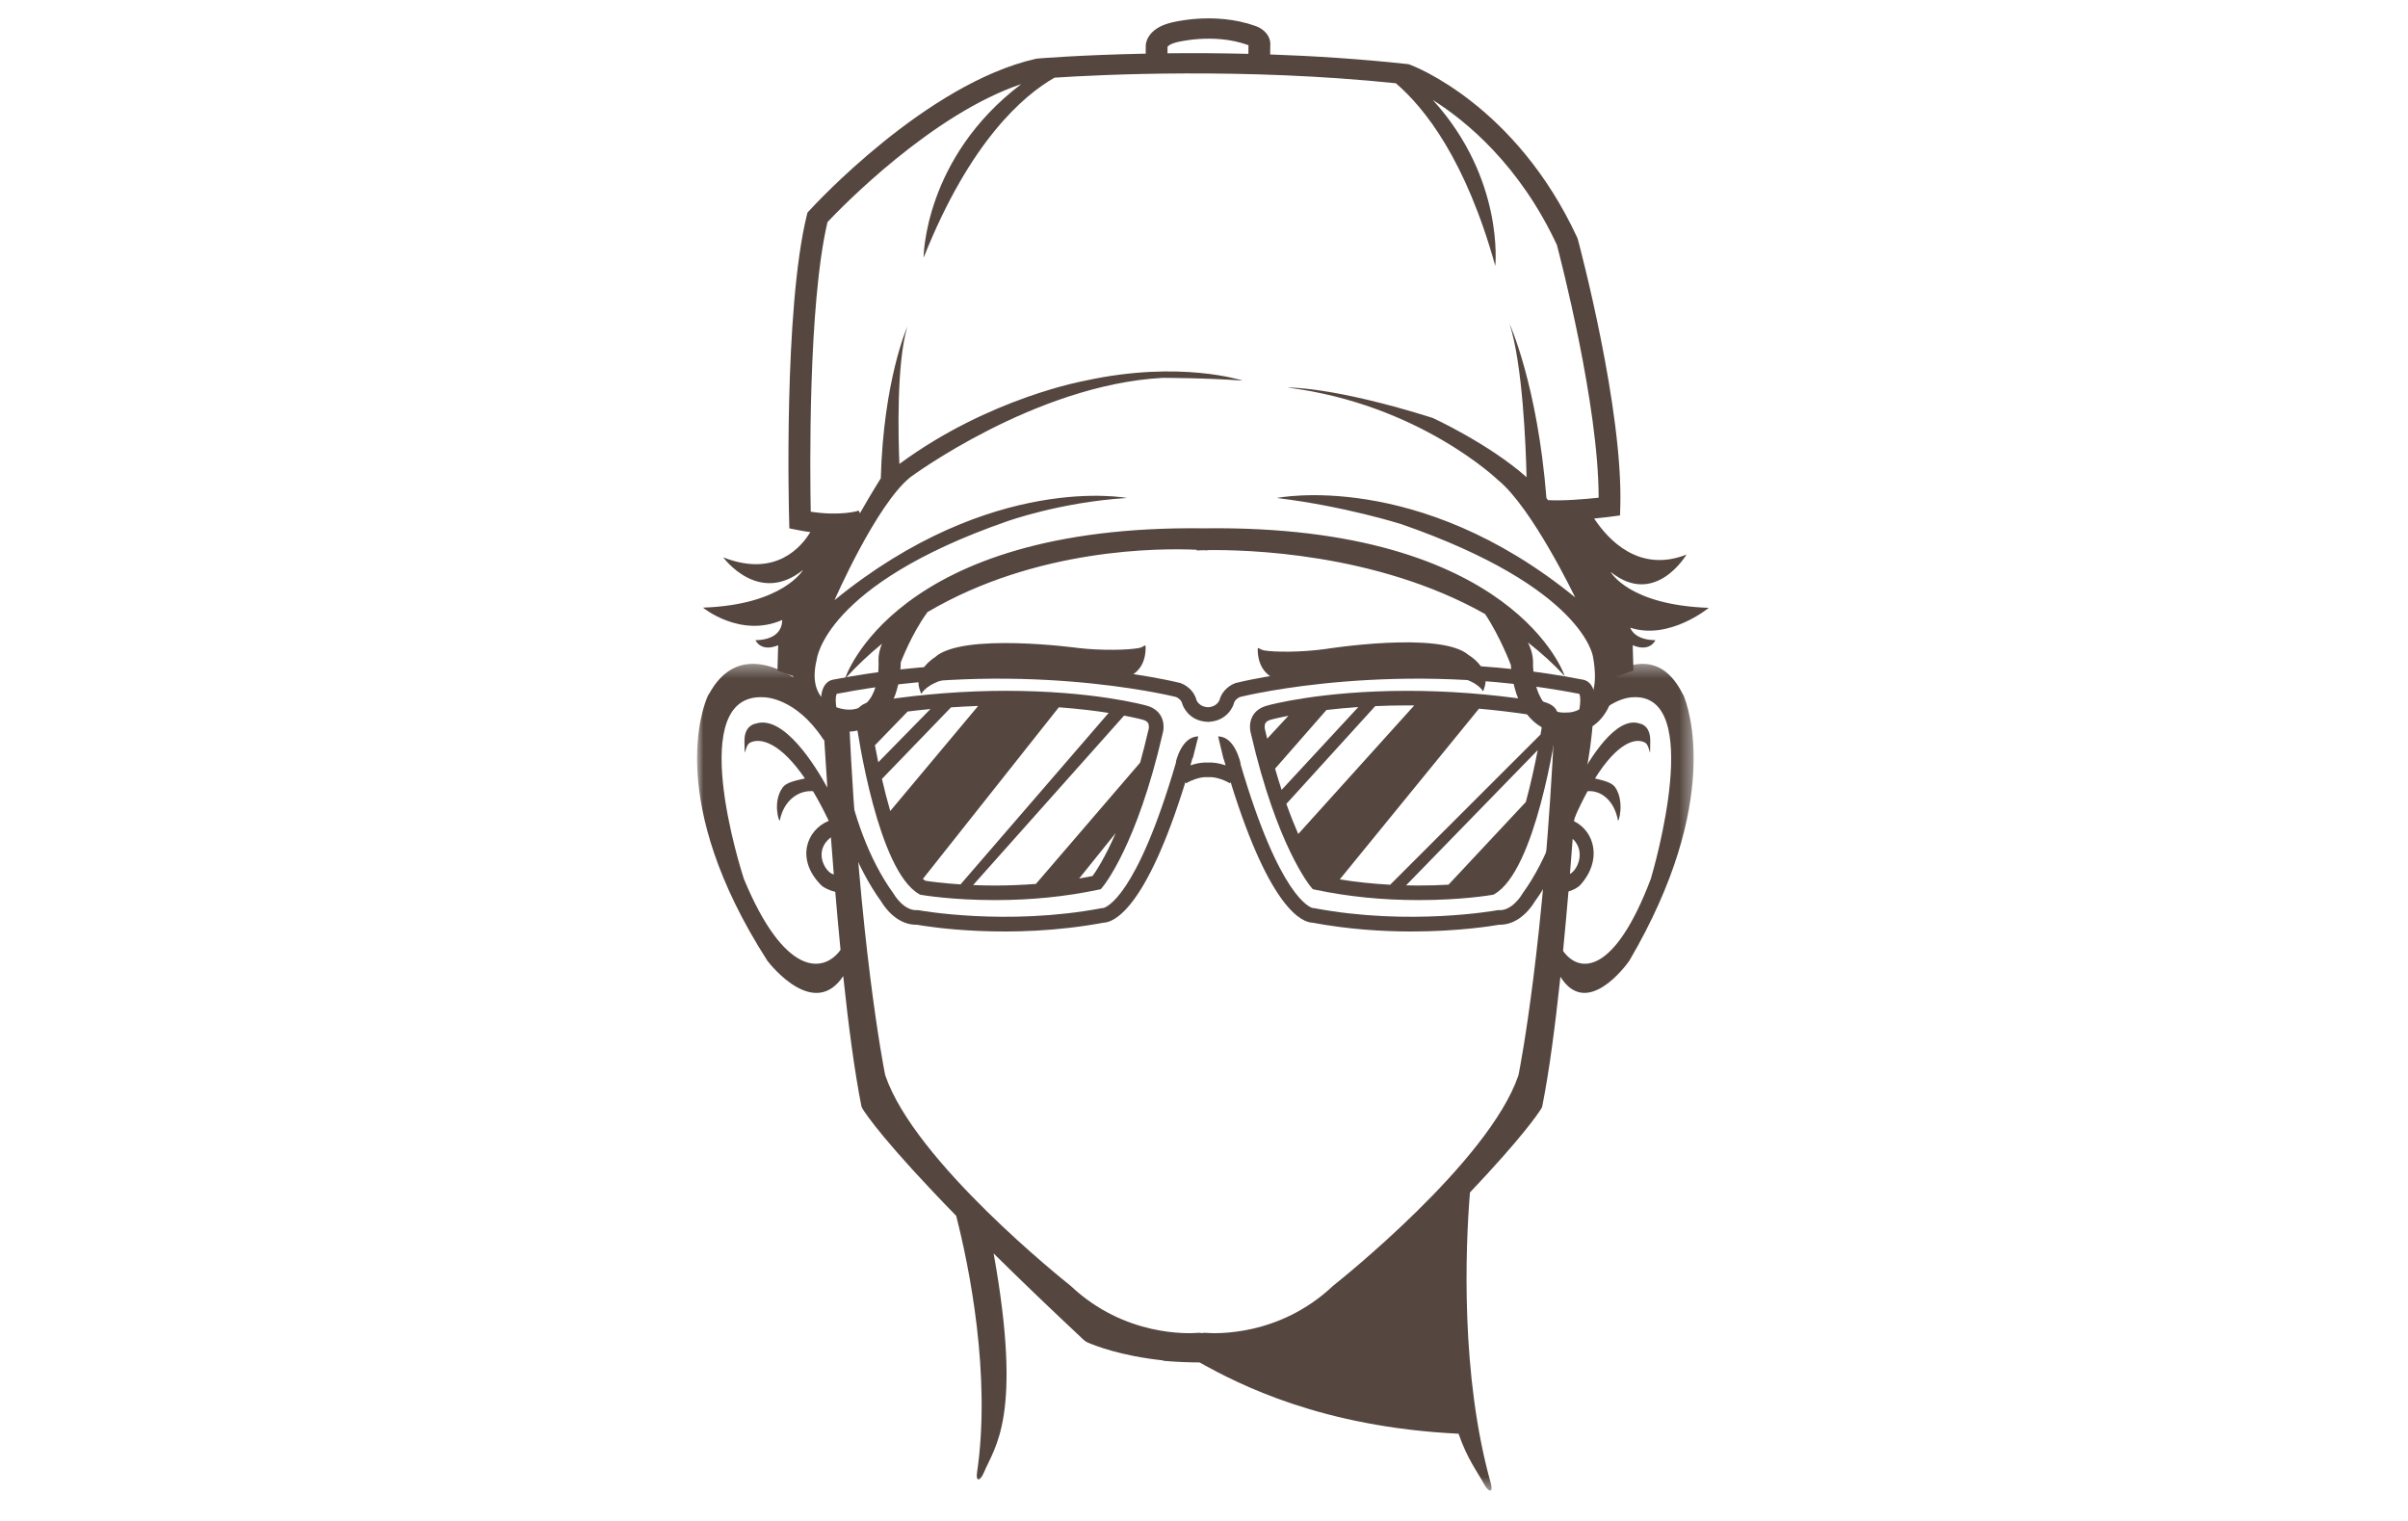 <?xml version="1.0" encoding="UTF-8" standalone="no"?>
<svg width="190px" height="120px" viewBox="0 0 190 120" version="1.1" xmlns="http://www.w3.org/2000/svg" xmlns:xlink="http://www.w3.org/1999/xlink">
    <!-- Generator: Sketch 41.2 (35397) - http://www.bohemiancoding.com/sketch -->
    <title>ILLU_CAP</title>
    <desc>Created with Sketch.</desc>
    <defs>
        <polygon id="path-1" points="78.633 65.577 0 65.577 0 0.344 78.633 0.344"></polygon>
    </defs>
    <g id="IMAGES" stroke="none" stroke-width="1" fill="none" fill-rule="evenodd">
        <g id="ILLU_CAP">
            <g id="Page-1" transform="translate(55, 1)">
                <path d="M17.787,53.598 C18.675,52.514 21.03,52.065 24.184,52.3 C24.184,52.3 27.589,52.528 32.486,52.706 C32.486,52.706 35.355,52.91 35.395,50.144 C35.401,49.712 35.315,50.039 34.888,50.124 C34.079,50.285 31.972,50.347 30.052,50.123 C30.052,50.123 20.92,48.875 18.763,50.86 C18.763,50.86 17.105,51.86 17.544,53.342 C17.722,53.936 17.717,53.684 17.787,53.598" id="Fill-1" fill="#554740"></path>
                <path d="M47.207,52.843 C52.098,52.553 55.497,52.248 55.497,52.248 C58.645,51.942 61.009,52.337 61.923,53.401 C61.995,53.486 61.996,53.736 62.159,53.14 C62.565,51.648 60.883,50.685 60.883,50.685 C58.681,48.75 49.58,50.206 49.58,50.206 C47.666,50.473 45.558,50.458 44.746,50.316 C44.318,50.242 44.224,49.918 44.24,50.349 C44.343,53.113 47.207,52.843 47.207,52.843" id="Fill-3" fill="#554740"></path>
                <g id="Group-7" transform="translate(0.401, 0.391)" fill="#554740">
                    <path d="M68.221,54.826 C65.543,55.032 65.562,51.065 65.562,51.065 C65.593,50.419 65.422,49.825 65.158,49.299 C66.182,50.094 67.159,50.973 68.065,51.951 C68.065,51.951 64.119,39.976 39.605,40.292 C15.098,39.98 11.266,52.169 11.266,52.169 C12.194,51.147 13.175,50.23 14.19,49.399 C14.006,49.83 13.892,50.316 13.92,50.862 C13.92,50.862 14.128,54.771 11.426,54.592 C11.426,54.592 8.104,54.457 9.042,50.644 C9.042,50.644 9.628,44.762 24.031,39.751 C24.031,39.751 28.247,38.226 33.518,37.899 C33.518,37.899 22.861,35.83 10.446,45.96 C10.446,45.96 13.726,38.444 16.42,36.265 C16.42,36.265 26.257,28.966 36.328,28.422 C36.328,28.422 39.842,28.422 42.653,28.64 C42.653,28.64 37.734,27.005 30.238,28.64 C30.238,28.64 22.672,29.973 15.565,35.213 C15.479,33.174 15.323,27.33 16.185,24.391 C16.185,24.391 14.309,28.621 14.096,36.359 C14.09,36.364 14.084,36.369 14.076,36.375 C14.076,36.375 13.39,37.463 12.45,39.107 L12.361,38.896 C12.346,38.901 11.012,39.352 8.57,38.982 C8.511,35.908 8.355,22.653 9.892,16.129 C10.958,14.998 18.097,7.628 25.18,5.244 C17.481,11.081 17.473,18.945 17.473,18.945 C21.145,9.716 25.387,6.113 27.806,4.737 C31.426,4.499 42.761,3.936 54.736,5.178 C57.019,7.134 60.255,11.225 62.582,19.588 C62.582,19.588 63.325,12.731 57.652,6.495 C60.287,8.16 64.502,11.62 67.443,17.933 C67.696,18.895 70.744,30.586 70.737,37.875 C69.623,37.997 67.904,38.136 66.739,38.068 C66.698,38.014 66.66,37.958 66.618,37.904 C65.91,28.967 63.713,24.172 63.713,24.172 C64.743,27.385 64.992,33.791 65.051,36.257 C62.076,33.616 57.642,31.581 57.642,31.581 C49.679,29.075 46.165,29.184 46.165,29.184 C56.588,30.492 62.796,36.483 62.796,36.483 C65.489,38.662 68.885,45.742 68.885,45.742 C56.472,35.612 45.345,37.899 45.345,37.899 C50.733,38.553 55.183,39.969 55.183,39.969 C69.587,44.98 70.291,50.426 70.291,50.426 C71.141,54.997 68.221,54.826 68.221,54.826 L68.221,54.826 Z M36.721,2.309 C36.747,2.248 36.906,2.083 37.391,1.956 C37.42,1.948 40.325,1.179 43.046,2.154 L43.081,2.165 C43.081,2.165 43.095,2.171 43.109,2.18 L43.101,2.856 C40.817,2.801 38.668,2.792 36.721,2.813 L36.721,2.309 Z M73.226,48.132 C76.318,49.143 79.426,46.566 79.426,46.566 C73.102,46.348 71.683,43.729 71.683,43.729 C75.198,46.561 77.669,42.365 77.669,42.365 C73.918,43.839 71.48,41.179 70.382,39.519 C71.12,39.448 71.649,39.379 71.707,39.371 L72.425,39.275 L72.445,38.602 C72.674,30.903 69.241,18.027 69.094,17.483 L69.05,17.36 C64.203,6.896 56.19,3.838 55.852,3.713 L55.747,3.675 L55.636,3.662 C51.914,3.255 48.241,3.024 44.82,2.905 L44.828,2.229 C44.901,1.433 44.278,0.859 43.649,0.655 C40.374,-0.51 37.045,0.382 36.915,0.418 C35.318,0.838 34.961,1.812 35.001,2.37 L35.001,2.841 C29.872,2.943 26.516,3.223 26.447,3.229 L26.324,3.249 C17.667,5.208 8.817,14.831 8.444,15.239 L8.308,15.388 L8.262,15.579 C6.425,23.057 6.846,38.991 6.865,39.666 L6.881,40.296 L7.545,40.428 C7.892,40.498 8.218,40.549 8.535,40.592 C7.857,41.721 5.819,44.216 1.663,42.583 C1.663,42.583 4.449,46.407 7.964,43.575 C7.964,43.575 6.39,46.332 0.066,46.55 C0.066,46.55 3.012,48.97 6.319,47.525 C6.316,48.07 6.06,49.078 4.212,49.121 C4.212,49.121 4.615,50.09 5.999,49.519 L5.943,51.517 L7.177,51.951 C7.174,51.986 7.169,52.025 7.168,52.061 C7.168,52.061 6.879,56.464 11.652,56.329 C11.652,56.329 15.525,56.329 15.676,50.862 C15.676,50.862 16.531,48.599 17.784,46.901 C26.406,41.821 36.189,41.852 39.029,41.985 L39.022,42.039 C39.022,42.039 39.223,42.028 39.591,42.019 C39.753,42.03 39.842,42.039 39.842,42.039 L39.843,42.014 C42.797,41.967 53.16,42.188 61.779,47.057 C62.97,48.838 63.806,51.065 63.806,51.065 C64.293,56.855 68.117,56.443 68.117,56.443 C71.658,56.597 72.102,52.746 72.156,51.984 L73.483,51.517 L73.425,49.519 C74.81,50.09 75.214,49.121 75.214,49.121 C73.948,49.092 73.429,48.609 73.226,48.132 L73.226,48.132 Z" id="Fill-5"></path>
                </g>
                <path d="M69.578,55.185 L69.566,55.276 C69.563,55.362 69.196,63.903 65.124,69.51 L65.088,69.569 C65.08,69.581 64.327,70.87 63.269,70.809 L63.199,70.805 L63.129,70.817 C63.061,70.83 56.232,72.072 48.714,70.655 L48.628,70.639 L48.585,70.644 C48.383,70.601 45.98,69.856 42.865,59.234 L42.89,59.24 C42.89,59.24 42.459,57.103 41.116,57.103 L41.547,58.903 L41.565,58.908 C41.612,59.071 41.657,59.225 41.703,59.385 C41.3,59.245 40.809,59.136 40.316,59.167 C39.823,59.135 39.334,59.245 38.928,59.385 C38.981,59.206 39.032,59.032 39.084,58.85 L39.031,58.835 L39.12,58.813 L39.55,57.103 C38.207,57.103 37.776,59.135 37.776,59.135 L37.799,59.128 C34.668,69.851 32.25,70.601 32.047,70.644 L32.004,70.639 L31.917,70.655 C24.402,72.072 17.57,70.83 17.502,70.817 L17.434,70.805 L17.363,70.809 C16.303,70.867 15.552,69.581 15.546,69.57 L15.507,69.51 C11.437,63.903 11.069,55.362 11.066,55.276 L11.055,55.185 C10.86,54.219 10.971,53.847 11.017,53.743 C25.212,50.987 37.143,53.83 37.788,53.99 C37.858,54.017 38.21,54.179 38.288,54.534 L38.305,54.591 C38.322,54.645 38.749,55.866 40.235,55.949 L40.398,55.954 L40.398,55.949 C41.883,55.866 42.31,54.645 42.328,54.591 L42.344,54.534 C42.424,54.176 42.775,54.017 42.845,53.99 C43.488,53.83 55.408,50.986 69.614,53.743 C69.661,53.847 69.772,54.219 69.578,55.185 M70.533,53.031 C70.315,52.736 70.052,52.654 69.928,52.63 C55.099,49.73 42.652,52.848 42.529,52.881 L42.49,52.893 C42.11,53.019 41.425,53.442 41.225,54.237 C41.177,54.346 40.956,54.768 40.316,54.801 C39.668,54.768 39.447,54.335 39.407,54.241 C39.21,53.443 38.522,53.019 38.142,52.893 L38.104,52.881 C37.98,52.849 25.535,49.73 10.703,52.63 C10.58,52.654 10.318,52.736 10.101,53.031 C9.757,53.499 9.694,54.262 9.911,55.365 C9.945,56.138 10.403,64.424 14.552,70.16 C14.705,70.42 15.679,71.961 17.287,71.961 L17.355,71.961 C18.126,72.098 24.671,73.181 32.074,71.798 C32.802,71.783 35.372,70.927 38.531,60.711 L38.586,60.8 C38.838,60.647 39.629,60.265 40.269,60.317 L40.316,60.321 L40.364,60.317 C41.005,60.265 41.794,60.647 42.046,60.8 L42.101,60.711 C45.26,70.927 47.83,71.783 48.559,71.798 C51.376,72.325 54.07,72.493 56.368,72.493 C60.107,72.493 62.801,72.045 63.278,71.961 L63.345,71.961 C64.954,71.961 65.928,70.42 66.08,70.16 C70.23,64.424 70.687,56.14 70.722,55.365 C70.937,54.262 70.876,53.499 70.533,53.031" id="Fill-8" fill="#554740"></path>
                <path d="M35.622,56.57 L35.607,56.624 C35.397,57.533 35.181,58.379 34.962,59.168 L26.737,68.739 C25.679,68.821 24.602,68.866 23.506,68.866 L23.505,68.866 C22.893,68.866 22.317,68.851 21.783,68.829 L33.695,55.459 C34.617,55.634 35.116,55.77 35.136,55.775 C35.364,55.831 35.517,55.924 35.588,56.051 C35.691,56.233 35.646,56.492 35.622,56.57 L35.622,56.57 Z M31.208,68.115 C30.858,68.187 30.504,68.253 30.147,68.314 L33.035,64.724 C32.177,66.693 31.472,67.75 31.208,68.115 L31.208,68.115 Z M17.817,68.345 L28.545,54.805 C30.116,54.92 31.437,55.085 32.476,55.247 L20.79,68.777 C19.331,68.683 18.324,68.538 18.008,68.488 C17.944,68.447 17.881,68.399 17.817,68.345 L17.817,68.345 Z M16.616,55.138 C17.218,55.064 17.817,54.997 18.416,54.941 L14.298,59.141 C14.201,58.677 14.114,58.227 14.035,57.803 L16.616,55.138 Z M15.244,62.986 C15.002,62.154 14.782,61.293 14.588,60.453 L20.039,54.81 C20.756,54.761 21.471,54.722 22.182,54.696 L15.244,62.986 Z M35.433,54.662 C35.263,54.615 31.193,53.504 24.385,53.504 C21.206,53.504 17.938,53.751 14.669,54.238 C14.281,54.243 13.204,54.307 12.73,54.881 C12.536,55.115 12.461,55.412 12.516,55.714 C12.697,57 14.285,67.678 17.512,69.537 L17.601,69.588 L17.702,69.606 C17.799,69.622 20.099,70.016 23.505,70.016 L23.506,70.016 C26.358,70.016 29.1,69.741 31.659,69.197 L31.853,69.157 L31.981,69.005 C32.091,68.876 34.692,65.73 36.731,56.902 C36.78,56.739 36.934,56.097 36.604,55.501 C36.444,55.212 36.11,54.83 35.433,54.662 L35.433,54.662 Z" id="Fill-10" fill="#554740"></path>
                <path d="M55.944,68.853 L66.331,58.182 C66.09,59.44 65.774,60.875 65.394,62.275 L59.293,68.799 C58.589,68.838 57.797,68.866 56.932,68.866 C56.602,68.866 56.272,68.861 55.944,68.853 L55.944,68.853 Z M44.848,56.055 C44.919,55.926 45.071,55.833 45.317,55.772 C45.33,55.767 45.798,55.64 46.661,55.473 L44.986,57.278 C44.933,57.064 44.882,56.846 44.83,56.624 L44.817,56.571 C44.815,56.568 44.729,56.268 44.848,56.055 L44.848,56.055 Z M46.124,61.32 C45.952,60.796 45.781,60.237 45.61,59.644 L49.663,55.016 C50.416,54.928 51.254,54.847 52.177,54.784 L46.124,61.32 Z M56.585,54.66 L47.437,64.801 C47.14,64.123 46.823,63.335 46.499,62.425 L53.511,54.711 C54.31,54.676 55.157,54.655 56.052,54.655 C56.23,54.655 56.408,54.659 56.585,54.66 L56.585,54.66 Z M65.724,55.388 C66.123,55.388 66.604,55.479 66.772,55.58 C66.717,55.966 66.645,56.43 66.555,56.949 L54.689,68.804 C53.327,68.73 51.998,68.589 50.711,68.383 L61.697,54.913 C63.007,55.03 64.322,55.185 65.639,55.382 L65.724,55.388 Z M65.769,54.237 C62.501,53.751 59.232,53.505 56.052,53.505 C49.245,53.505 45.175,54.615 45.021,54.659 C44.329,54.83 43.993,55.211 43.833,55.501 C43.504,56.098 43.659,56.738 43.708,56.902 C45.747,65.73 48.348,68.876 48.457,69.005 L48.586,69.156 L48.778,69.197 C51.337,69.741 54.079,70.016 56.932,70.016 C60.338,70.016 62.64,69.623 62.735,69.605 L62.836,69.588 L62.925,69.537 C66.153,67.678 67.741,57 67.921,55.714 C67.976,55.412 67.901,55.116 67.707,54.88 C67.235,54.308 66.157,54.243 65.769,54.237 L65.769,54.237 Z" id="Fill-12" fill="#554740"></path>
                <g id="Group-16" transform="translate(0, 51.03)">
                    <mask id="mask-2" fill="white">
                        <use xlink:href="#path-1"></use>
                    </mask>
                    <g id="Clip-15"></g>
                    <path d="M75.263,17.283 C75.258,17.3 75.252,17.316 75.246,17.335 C72.389,24.861 69.618,24.815 68.331,22.993 C68.484,21.439 68.627,19.864 68.759,18.307 C69.118,18.202 69.505,17.997 69.68,17.804 C71.459,15.852 70.817,13.551 69.194,12.759 C69.199,12.69 69.204,12.621 69.209,12.552 C69.57,11.737 69.922,11.02 70.264,10.395 C71.319,10.304 72.373,11.121 72.662,12.698 C72.701,12.909 73.207,11.259 72.467,10.116 C72.206,9.713 71.604,9.571 70.85,9.388 C72.626,6.552 74.054,6.154 74.802,6.562 C75.239,6.8 75.192,8.254 75.212,6.429 C75.227,5.173 74.406,5.065 74.406,5.065 C72.502,4.375 70.364,7.931 69.401,9.779 C69.491,8.453 69.569,7.223 69.635,6.125 C71.591,2.993 73.769,2.986 73.769,2.986 C79.573,2.535 75.465,16.602 75.263,17.283 M69.091,14.144 C70.181,15.202 69.413,16.676 68.874,16.92 C68.949,15.98 69.023,15.053 69.091,14.144 M3.704,17.335 C3.696,17.316 3.691,17.3 3.685,17.283 C3.463,16.602 -1.028,2.535 5.318,2.986 C5.318,2.986 7.784,2.986 9.95,6.286 C9.976,6.326 10.01,6.353 10.041,6.384 C10.109,7.511 10.19,8.763 10.281,10.116 C9.348,8.413 6.841,4.33 4.622,5.065 C4.622,5.065 3.725,5.173 3.74,6.429 C3.763,8.254 3.711,6.8 4.188,6.562 C5.007,6.154 6.569,6.552 8.512,9.388 C7.685,9.571 7.027,9.713 6.742,10.116 C5.933,11.259 6.486,12.909 6.529,12.698 C6.846,11.121 7.996,10.304 9.15,10.395 C9.55,11.066 9.965,11.839 10.39,12.73 C8.565,13.492 7.819,15.827 9.788,17.804 C9.997,18.016 10.483,18.241 10.905,18.334 C11.033,19.857 11.173,21.395 11.322,22.915 C9.941,24.812 6.871,24.966 3.704,17.335 M10.561,14.031 C10.632,14.987 10.71,15.965 10.79,16.958 C10.773,16.954 10.753,16.951 10.74,16.948 C10.131,16.791 9.124,15.136 10.558,14.034 C10.559,14.034 10.559,14.031 10.561,14.031 M77.843,2.843 C77.819,2.784 77.775,2.737 77.748,2.682 C76.08,-0.622 73.477,0.134 71.453,1.562 L71.883,2.005 C70.686,4.743 68.744,4.966 67.663,4.846 C66.848,22.369 64.964,32.052 64.825,32.746 C64.82,32.774 64.814,32.798 64.804,32.827 C62.493,39.617 50.666,49.037 50.197,49.406 C50.189,49.414 50.179,49.423 50.17,49.431 C45.917,53.437 40.892,53.194 40.077,53.126 C39.996,53.118 39.918,53.128 39.841,53.152 L39.831,53.155 L39.819,53.152 C39.742,53.128 39.664,53.118 39.583,53.126 C38.768,53.194 33.744,53.437 29.49,49.431 C29.482,49.423 29.473,49.414 29.463,49.406 C28.995,49.037 17.167,39.617 14.857,32.827 C14.848,32.798 14.84,32.774 14.834,32.746 C14.696,32.051 12.804,22.319 11.993,4.714 L10.851,4.756 L8.345,3.294 L8.756,2.205 C6.474,0.43 3.052,-1.094 0.969,2.682 C0.937,2.737 0.89,2.784 0.864,2.843 C0.463,3.723 -2.505,11.199 5.534,23.749 C5.546,23.769 5.559,23.785 5.573,23.804 C5.87,24.186 9.264,28.399 11.533,24.983 C11.945,28.867 12.423,32.502 12.964,35.223 C12.979,35.296 13.004,35.361 13.042,35.425 C13.333,35.898 14.858,38.167 20.445,43.894 C21.452,47.814 23.225,56.45 22.089,64.175 C21.98,64.902 22.352,64.83 22.633,64.15 C23.467,62.128 25.725,59.794 23.402,46.867 C25.382,48.824 27.723,51.078 30.503,53.681 C30.594,53.766 30.697,53.837 30.812,53.886 C31.395,54.143 33.443,54.943 36.713,55.297 C36.768,55.317 36.823,55.337 36.888,55.343 C37.866,55.428 38.783,55.461 39.653,55.464 C42.839,57.25 49.365,60.562 60.054,61.087 C60.064,61.088 60.072,61.083 60.084,61.083 C60.79,63.122 61.576,64.093 62.083,65.034 C62.469,65.753 62.849,65.781 62.626,64.984 C60.246,56.486 60.619,46.554 60.985,42.054 C65.134,37.67 66.361,35.844 66.618,35.425 C66.658,35.361 66.683,35.296 66.696,35.223 C67.236,32.514 67.712,28.902 68.122,25.039 C70.197,28.346 73.265,24.184 73.537,23.804 C73.55,23.785 73.561,23.769 73.572,23.749 C80.925,11.199 78.208,3.723 77.843,2.843" id="Fill-14" fill="#554740" mask="url(#mask-2)"></path>
                </g>
            </g>
        </g>
    </g>
</svg>
